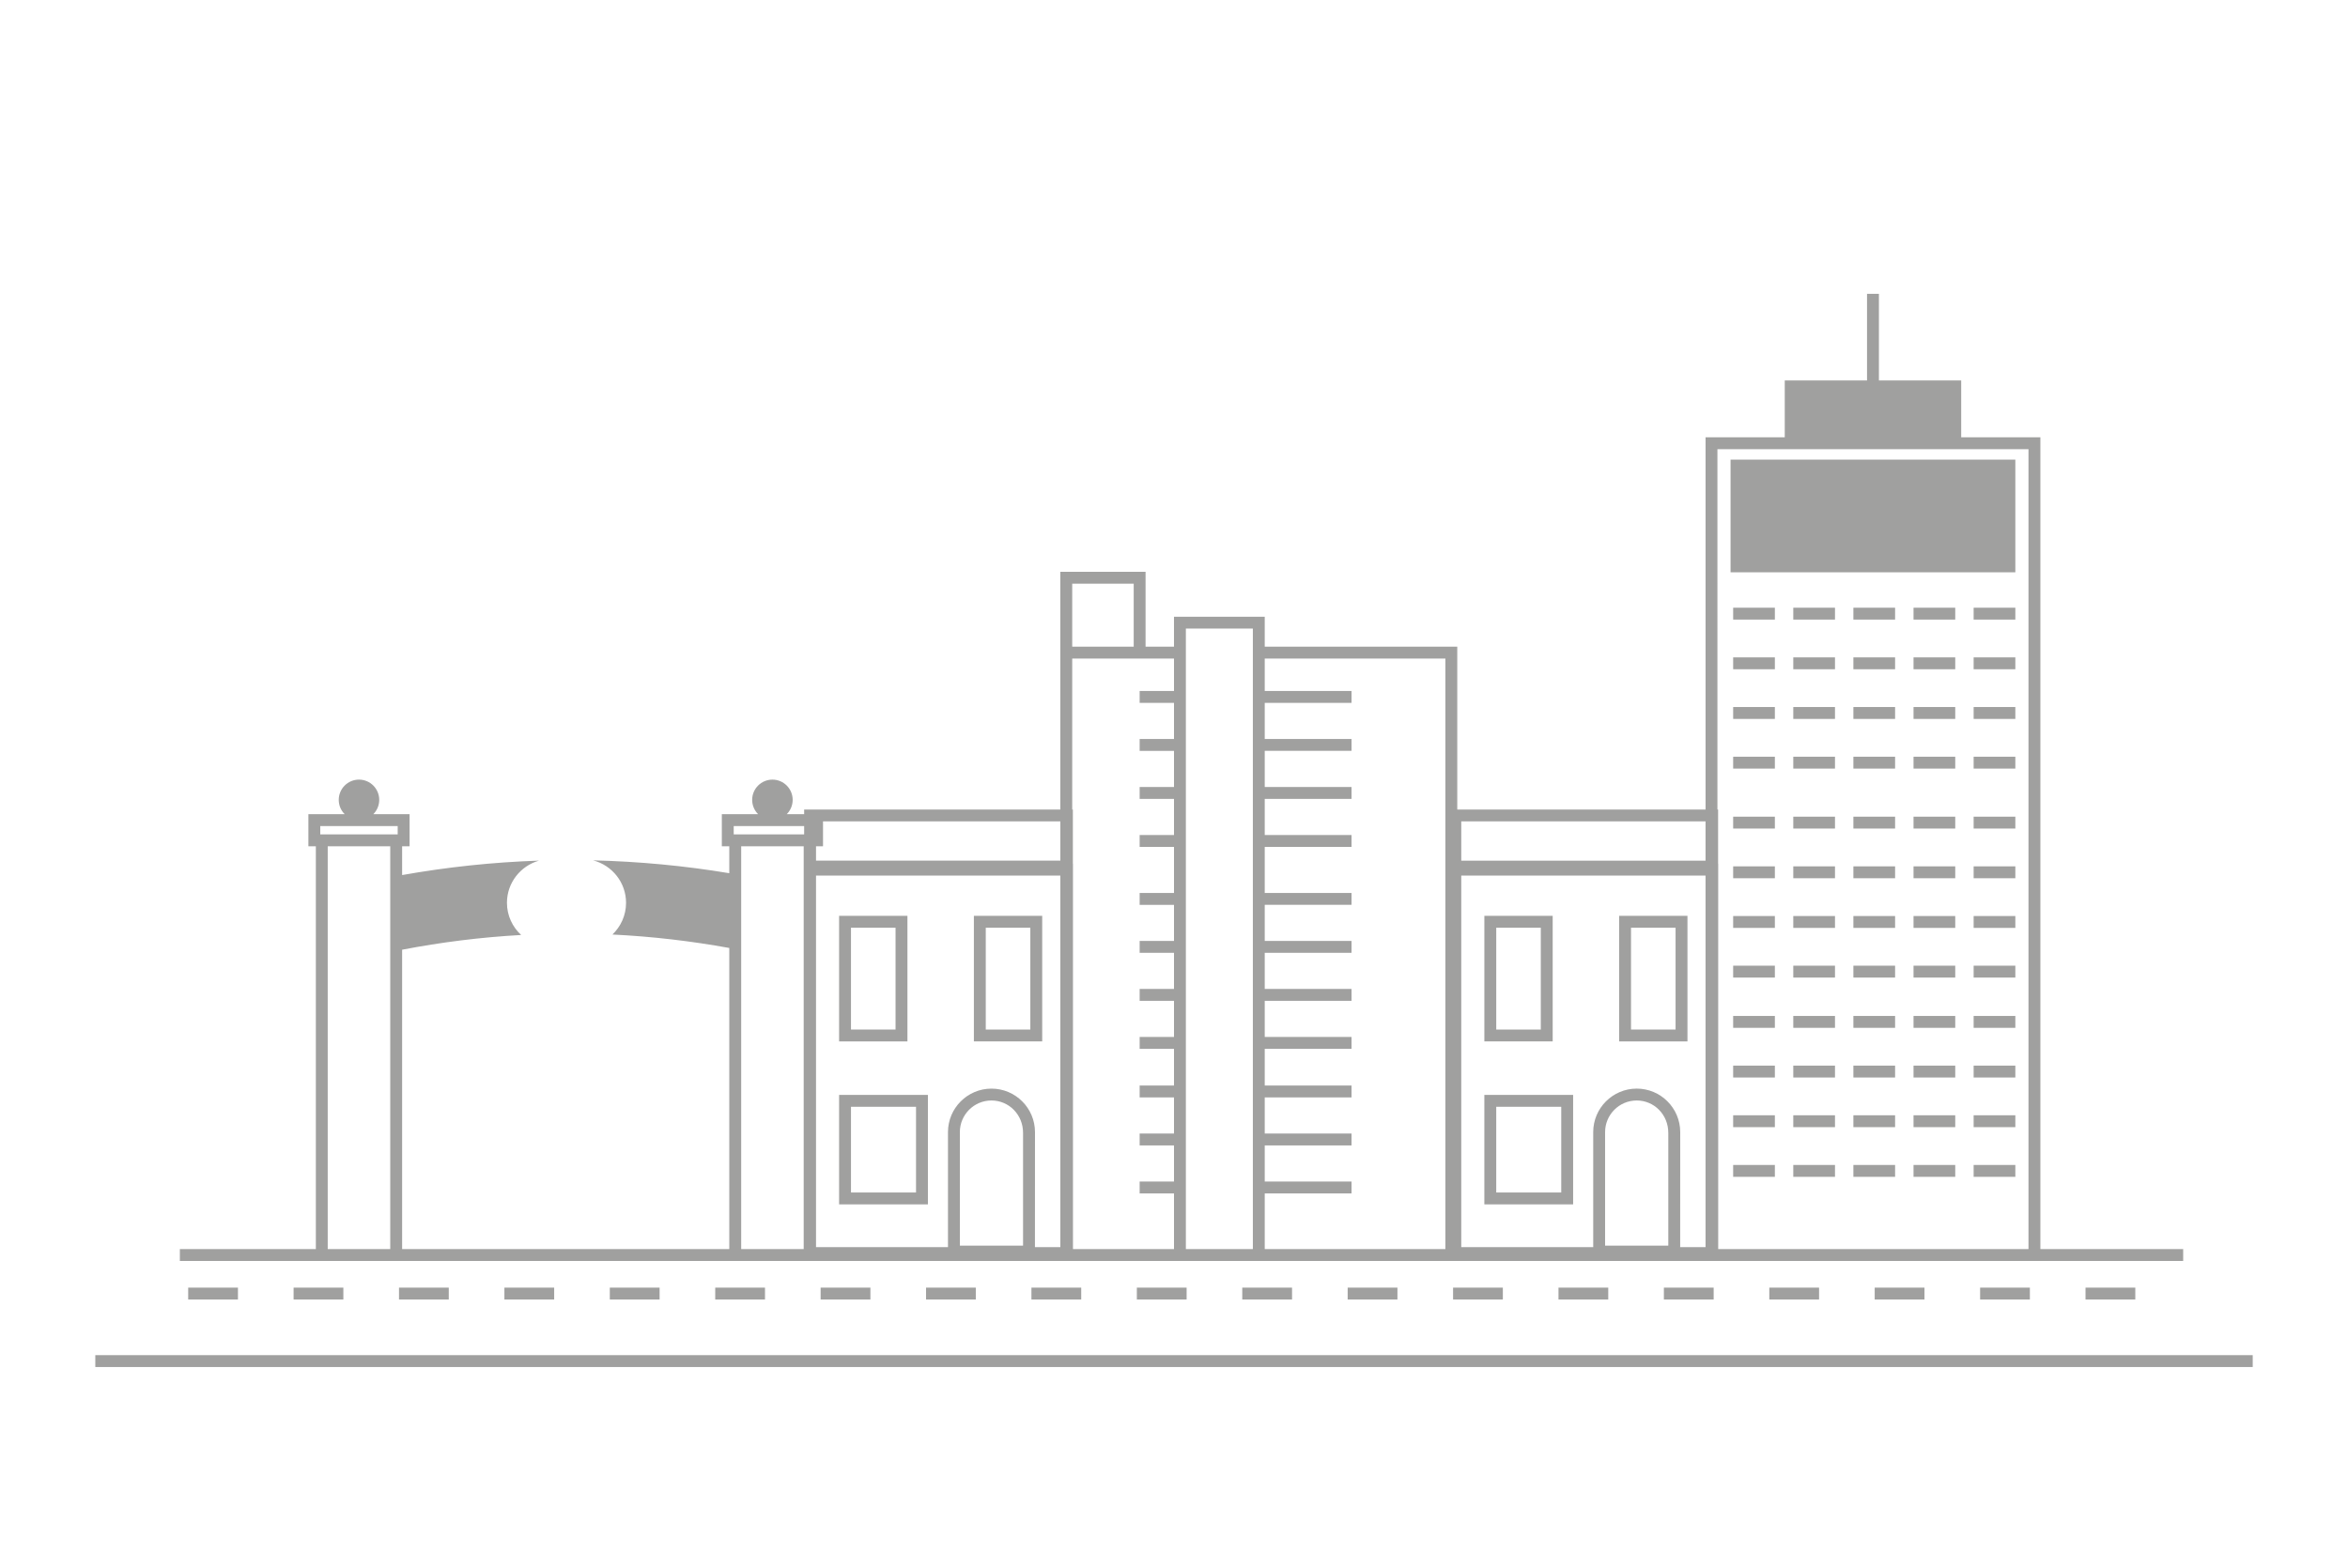 <?xml version="1.0" encoding="utf-8"?>
<!-- Generator: Adobe Illustrator 16.0.0, SVG Export Plug-In . SVG Version: 6.00 Build 0)  -->
<!DOCTYPE svg PUBLIC "-//W3C//DTD SVG 1.1//EN" "http://www.w3.org/Graphics/SVG/1.1/DTD/svg11.dtd">
<svg version="1.1" id="Ground" xmlns="http://www.w3.org/2000/svg" xmlns:xlink="http://www.w3.org/1999/xlink" x="0px" y="0px"
	 width="197.586px" height="132px" viewBox="0 0 197.586 132" enable-background="new 0 0 197.586 132" xml:space="preserve">
<g>
	<rect x="145.628" y="38.69" fill="#A0A09F" width="23.965" height="9.484"/>
	<rect x="145.847" y="55.335" fill="#A0A09F" width="3.51" height="1"/>
	<rect x="145.847" y="51.154" fill="#A0A09F" width="3.51" height="1"/>
	<rect x="145.847" y="63.697" fill="#A0A09F" width="3.51" height="1"/>
	<rect x="145.847" y="59.515" fill="#A0A09F" width="3.51" height="1"/>
	<rect x="145.847" y="72.926" fill="#A0A09F" width="3.51" height="1"/>
	<rect x="145.847" y="68.744" fill="#A0A09F" width="3.51" height="1"/>
	<rect x="145.847" y="81.287" fill="#A0A09F" width="3.51" height="1"/>
	<rect x="145.847" y="77.107" fill="#A0A09F" width="3.51" height="1"/>
	<rect x="145.847" y="89.699" fill="#A0A09F" width="3.51" height="1"/>
	<rect x="145.847" y="85.518" fill="#A0A09F" width="3.51" height="1"/>
	<rect x="145.847" y="98.061" fill="#A0A09F" width="3.51" height="1"/>
	<rect x="145.847" y="93.879" fill="#A0A09F" width="3.51" height="1"/>
	<rect x="155.964" y="55.335" fill="#A0A09F" width="3.51" height="1"/>
	<rect x="155.964" y="51.154" fill="#A0A09F" width="3.51" height="1"/>
	<rect x="155.964" y="63.697" fill="#A0A09F" width="3.51" height="1"/>
	<rect x="155.964" y="59.515" fill="#A0A09F" width="3.51" height="1"/>
	<rect x="155.964" y="72.926" fill="#A0A09F" width="3.51" height="1"/>
	<rect x="155.964" y="68.744" fill="#A0A09F" width="3.51" height="1"/>
	<rect x="155.964" y="81.287" fill="#A0A09F" width="3.51" height="1"/>
	<rect x="155.964" y="77.107" fill="#A0A09F" width="3.51" height="1"/>
	<rect x="155.964" y="89.699" fill="#A0A09F" width="3.51" height="1"/>
	<rect x="155.964" y="85.518" fill="#A0A09F" width="3.51" height="1"/>
	<rect x="155.964" y="98.061" fill="#A0A09F" width="3.51" height="1"/>
	<rect x="155.964" y="93.879" fill="#A0A09F" width="3.51" height="1"/>
	<rect x="161.025" y="55.335" fill="#A0A09F" width="3.51" height="1"/>
	<rect x="161.025" y="51.154" fill="#A0A09F" width="3.51" height="1"/>
	<rect x="161.025" y="63.697" fill="#A0A09F" width="3.51" height="1"/>
	<rect x="161.025" y="59.515" fill="#A0A09F" width="3.51" height="1"/>
	<rect x="161.025" y="72.926" fill="#A0A09F" width="3.51" height="1"/>
	<rect x="161.025" y="68.744" fill="#A0A09F" width="3.51" height="1"/>
	<rect x="161.025" y="81.287" fill="#A0A09F" width="3.51" height="1"/>
	<rect x="161.025" y="77.107" fill="#A0A09F" width="3.51" height="1"/>
	<rect x="161.025" y="89.699" fill="#A0A09F" width="3.51" height="1"/>
	<rect x="161.025" y="85.518" fill="#A0A09F" width="3.51" height="1"/>
	<rect x="161.025" y="98.061" fill="#A0A09F" width="3.51" height="1"/>
	<rect x="161.025" y="93.879" fill="#A0A09F" width="3.51" height="1"/>
	<rect x="166.083" y="55.335" fill="#A0A09F" width="3.51" height="1"/>
	<rect x="166.083" y="51.154" fill="#A0A09F" width="3.51" height="1"/>
	<rect x="166.083" y="63.697" fill="#A0A09F" width="3.51" height="1"/>
	<rect x="166.083" y="59.515" fill="#A0A09F" width="3.51" height="1"/>
	<rect x="166.083" y="72.926" fill="#A0A09F" width="3.51" height="1"/>
	<rect x="166.083" y="68.744" fill="#A0A09F" width="3.51" height="1"/>
	<rect x="166.083" y="81.287" fill="#A0A09F" width="3.51" height="1"/>
	<rect x="166.083" y="77.107" fill="#A0A09F" width="3.51" height="1"/>
	<rect x="166.083" y="89.699" fill="#A0A09F" width="3.51" height="1"/>
	<rect x="166.083" y="85.518" fill="#A0A09F" width="3.51" height="1"/>
	<rect x="166.083" y="98.061" fill="#A0A09F" width="3.51" height="1"/>
	<rect x="166.083" y="93.879" fill="#A0A09F" width="3.51" height="1"/>
	<rect x="150.906" y="55.335" fill="#A0A09F" width="3.51" height="1"/>
	<rect x="150.906" y="51.154" fill="#A0A09F" width="3.51" height="1"/>
	<rect x="150.906" y="63.697" fill="#A0A09F" width="3.51" height="1"/>
	<rect x="150.906" y="59.515" fill="#A0A09F" width="3.51" height="1"/>
	<rect x="150.906" y="72.926" fill="#A0A09F" width="3.51" height="1"/>
	<rect x="150.906" y="68.744" fill="#A0A09F" width="3.51" height="1"/>
	<rect x="150.906" y="81.287" fill="#A0A09F" width="3.51" height="1"/>
	<rect x="150.906" y="77.107" fill="#A0A09F" width="3.51" height="1"/>
	<rect x="150.906" y="89.699" fill="#A0A09F" width="3.51" height="1"/>
	<rect x="150.906" y="85.518" fill="#A0A09F" width="3.51" height="1"/>
	<rect x="150.906" y="98.061" fill="#A0A09F" width="3.51" height="1"/>
	<rect x="150.906" y="93.879" fill="#A0A09F" width="3.51" height="1"/>
	<path fill="#A0A09F" d="M76.361,77.09h-5.75v10.572h5.75V77.09z M75.361,86.662h-3.75V78.09h3.75V86.662z"/>
	<path fill="#A0A09F" d="M70.611,101.379h7.473v-9.215h-7.473V101.379z M71.611,93.164h5.473v7.215h-5.473V93.164z"/>
	<path fill="#A0A09F" d="M87.703,77.09h-5.75v10.572h5.75V77.09z M86.703,86.662h-3.75V78.09h3.75V86.662z"/>
	<path fill="#A0A09F" d="M130.66,77.09h-5.75v10.572h5.75V77.09z M129.66,86.662h-3.75V78.09h3.75V86.662z"/>
	<path fill="#A0A09F" d="M132.38,92.164h-7.471v9.215h7.471V92.164z M131.38,100.379h-5.471v-7.215h5.471V100.379z"/>
	<path fill="#A0A09F" d="M142.001,77.09h-5.75v10.572h5.75V77.09z M141.001,86.662h-3.75V78.09h3.75V86.662z"/>
	<path fill="#A0A09F" d="M33.839,106.143h27.532h7.26h20.598h9.564h7.637h16.201h20.893h28.176h12.016v-1h-12.016V36.808h-6.664
		v-4.782h-6.924v-7.294h-1v7.294h-6.924v4.782h-6.664v31.333H122.63V54.433h-16.201v-2.52h-7.637v2.52h-2.391v-6.301h-7.174v6.301v1
		v12.708H67.669v0.393h-1.463c0.307-0.309,0.498-0.734,0.498-1.205c0-0.941-0.764-1.704-1.703-1.704
		c-0.941,0-1.705,0.763-1.705,1.704c0,0.471,0.191,0.896,0.498,1.205h-3.051v2.703h0.627v2.266
		c-3.74-0.623-7.566-0.988-11.459-1.082c1.591,0.416,2.772,1.852,2.772,3.574c0,1.051-0.443,1.996-1.146,2.67
		c3.339,0.162,6.621,0.549,9.833,1.131v25.348H33.839V79.943c3.268-0.629,6.609-1.051,10.015-1.24
		c-0.731-0.676-1.194-1.637-1.194-2.709c0-1.695,1.146-3.109,2.698-3.551c-3.917,0.133-7.761,0.547-11.519,1.215v-2.422h0.627
		v-2.703h-3.052c0.308-0.309,0.498-0.734,0.498-1.205c0-0.941-0.763-1.704-1.703-1.704c-0.941,0-1.704,0.763-1.704,1.704
		c0,0.471,0.19,0.896,0.498,1.205h-3.052v2.703h0.627v33.906H15.136v1h11.442H33.839z M80.773,104.855v-9.561
		c0-1.467,1.193-2.66,2.66-2.66c1.469,0,2.662,1.193,2.658,2.73v9.49H80.773z M83.433,91.635c-2.018,0-3.66,1.643-3.66,3.66v9.686
		H68.669V73.703h20.559v31.277h-2.137l0.004-9.686C87.095,93.277,85.453,91.635,83.433,91.635z M67.669,70.236h-5.926v-0.703h5.926
		V70.236z M62.371,71.236h5.26v33.906h-5.26V71.236z M99.792,54.433v-1.52h5.637v1.52v1v49.709h-5.637V55.433V54.433z
		 M143.523,104.98h-2.135l0.004-9.686c0-2.018-1.643-3.66-3.66-3.66c-2.02,0-3.662,1.643-3.662,3.66v9.686h-11.104V73.703h20.557
		V104.98z M135.07,104.855v-9.561c0-1.467,1.193-2.66,2.662-2.66c1.467,0,2.66,1.193,2.656,2.73v9.49H135.07z M144.523,37.808h5.664
		h14.848h5.664v67.335h-26.111V72.703h-0.008v-4.562h-0.057V37.808z M122.966,69.141h20.557v3.305h-20.557V69.141z M121.63,55.433
		v49.709h-15.201v-4.686h7.303v-1h-7.303v-3.041h7.303v-1h-7.303v-3.041h7.303v-1h-7.303v-3.088h7.303v-1h-7.303v-3.041h7.303v-1
		h-7.303v-3.041h7.303v-1h-7.303v-3.039h7.303v-1h-7.303v-3.879h7.303v-1h-7.303v-3.041h7.303v-1h-7.303v-3.042h7.303v-1h-7.303
		v-3.041h7.303v-1h-7.303v-2.73H121.63z M90.228,49.132h5.174v5.301h-5.174V49.132z M90.228,55.433h6.174h2.391v2.73h-2.891v1h2.891
		v3.041h-2.891v1h2.891v3.042h-2.891v1h2.891v3.041h-2.891v1h2.891v3.879h-2.891v1h2.891v3.039h-2.891v1h2.891v3.041h-2.891v1h2.891
		v3.041h-2.891v1h2.891v3.088h-2.891v1h2.891v3.041h-2.891v1h2.891v3.041h-2.891v1h2.891v4.686h-8.502V72.703h-0.008v-4.562h-0.055
		V55.433z M89.228,72.445H68.669v-1.209h0.588v-2.096h19.971V72.445z M33.466,70.236h-6.515v-0.703h6.515V70.236z M27.578,71.236
		h5.261v33.906h-5.261V71.236z"/>
	<rect x="8.02" y="114.07" fill="#A0A09F" width="181.548" height="1"/>
	<rect x="175.498" y="108.387" fill="#A0A09F" width="4.189" height="1"/>
	<rect x="166.628" y="108.387" fill="#A0A09F" width="4.188" height="1"/>
	<rect x="157.757" y="108.387" fill="#A0A09F" width="4.189" height="1"/>
	<rect x="148.888" y="108.387" fill="#A0A09F" width="4.188" height="1"/>
	<rect x="140.017" y="108.387" fill="#A0A09F" width="4.189" height="1"/>
	<rect x="131.148" y="108.387" fill="#A0A09F" width="4.188" height="1"/>
	<rect x="122.277" y="108.387" fill="#A0A09F" width="4.189" height="1"/>
	<rect x="113.408" y="108.387" fill="#A0A09F" width="4.188" height="1"/>
	<rect x="104.537" y="108.387" fill="#A0A09F" width="4.189" height="1"/>
	<rect x="95.667" y="108.387" fill="#A0A09F" width="4.188" height="1"/>
	<rect x="86.796" y="108.387" fill="#A0A09F" width="4.189" height="1"/>
	<rect x="77.927" y="108.387" fill="#A0A09F" width="4.188" height="1"/>
	<rect x="69.056" y="108.387" fill="#A0A09F" width="4.189" height="1"/>
	<rect x="60.187" y="108.387" fill="#A0A09F" width="4.188" height="1"/>
	<rect x="51.316" y="108.387" fill="#A0A09F" width="4.189" height="1"/>
	<rect x="42.446" y="108.387" fill="#A0A09F" width="4.188" height="1"/>
	<rect x="33.576" y="108.387" fill="#A0A09F" width="4.188" height="1"/>
	<rect x="24.706" y="108.387" fill="#A0A09F" width="4.188" height="1"/>
	<rect x="15.836" y="108.387" fill="#A0A09F" width="4.188" height="1"/>
</g>
</svg>
